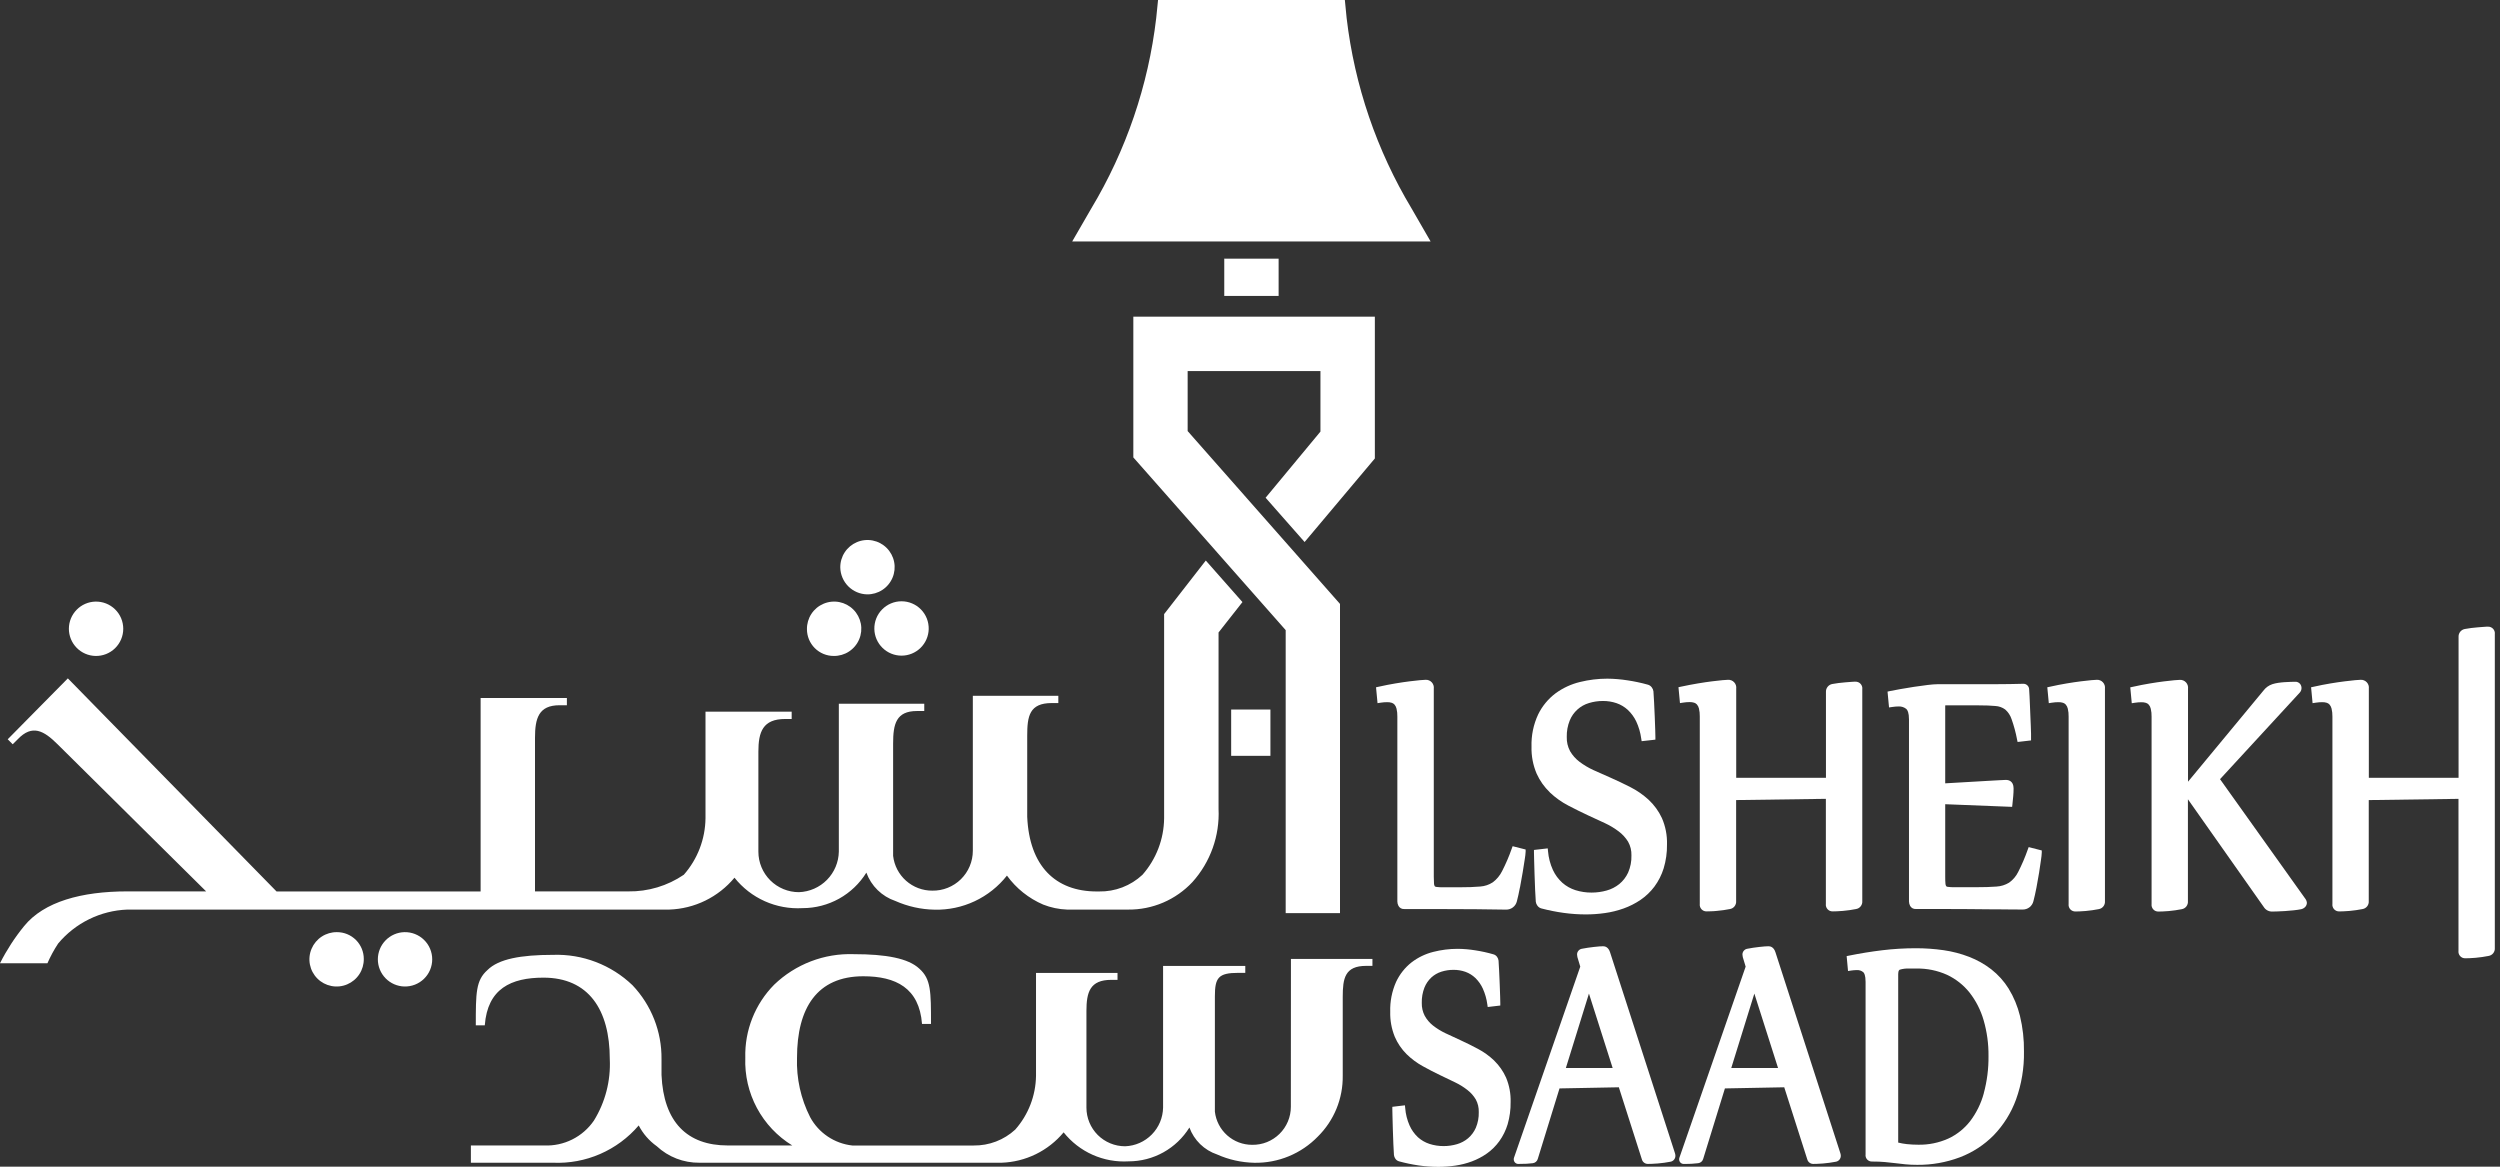 <svg width="150" height="70" viewBox="0 0 150 70" fill="none" xmlns="http://www.w3.org/2000/svg"><rect x="0" y="0" width="150" height="70" fill="#333333" stroke="none"/><g id="logo 1" clip-path="url(#clip0_240_2)"><g id="Group 1"><path id="Path 1" d="M77.451 66.41C77.451 66.713 77.39 67.012 77.273 67.291C77.156 67.57 76.984 67.823 76.768 68.035C76.552 68.247 76.296 68.414 76.015 68.527C75.734 68.639 75.434 68.694 75.131 68.689C74.579 68.691 74.045 68.489 73.632 68.122C73.219 67.755 72.956 67.249 72.893 66.7V59.78C72.893 58.661 73.1 58.371 74.302 58.371H74.717V57.956H69.785V66.456C69.774 67.061 69.532 67.639 69.108 68.07C68.684 68.502 68.111 68.755 67.506 68.776C67.201 68.776 66.899 68.717 66.618 68.6C66.336 68.484 66.08 68.313 65.864 68.098C65.649 67.882 65.478 67.626 65.362 67.344C65.245 67.063 65.186 66.761 65.186 66.456V60.656C65.186 59.537 65.393 58.791 66.678 58.791H67.051V58.376H62.161V64.55C62.144 65.74 61.702 66.885 60.913 67.777C60.236 68.4 59.347 68.741 58.427 68.73H51.137C50.609 68.672 50.104 68.487 49.664 68.191C49.223 67.895 48.861 67.497 48.609 67.03C48.049 65.928 47.778 64.702 47.821 63.466C47.821 60.482 49.021 58.576 51.799 58.576C53.747 58.576 55.156 59.276 55.321 61.435H55.86C55.86 59.487 55.86 58.742 55.16 58.12C54.497 57.499 53.171 57.25 51.223 57.25C50.347 57.22 49.474 57.366 48.656 57.679C47.838 57.993 47.09 58.466 46.458 59.073C45.886 59.649 45.437 60.336 45.138 61.091C44.839 61.846 44.696 62.653 44.718 63.465C44.679 64.513 44.919 65.553 45.414 66.478C45.909 67.403 46.642 68.18 47.536 68.728H43.669C41.224 68.728 39.815 67.319 39.691 64.501V63.548C39.709 61.9 39.085 60.31 37.951 59.115C37.319 58.508 36.571 58.034 35.752 57.721C34.934 57.407 34.061 57.261 33.185 57.291C31.237 57.291 29.911 57.54 29.248 58.203C28.548 58.825 28.548 59.57 28.548 61.518H29.087C29.252 59.318 30.662 58.659 32.609 58.659C35.303 58.659 36.587 60.565 36.587 63.548C36.649 64.845 36.317 66.131 35.634 67.236C35.304 67.718 34.857 68.107 34.335 68.368C33.813 68.629 33.233 68.753 32.65 68.728H28.253V69.764H33.184C34.154 69.806 35.121 69.626 36.012 69.238C36.902 68.85 37.693 68.265 38.323 67.526C38.578 68.02 38.948 68.446 39.401 68.769C40.097 69.419 41.017 69.775 41.97 69.764H60.089C60.804 69.74 61.506 69.566 62.149 69.252C62.791 68.938 63.36 68.491 63.818 67.941C64.281 68.523 64.877 68.985 65.555 69.287C66.234 69.59 66.976 69.725 67.718 69.681C68.448 69.681 69.167 69.495 69.805 69.14C70.443 68.784 70.98 68.272 71.365 67.651C71.503 68.027 71.723 68.368 72.01 68.648C72.297 68.927 72.643 69.139 73.023 69.267C73.728 69.582 74.488 69.751 75.26 69.767C75.969 69.779 76.674 69.646 77.329 69.375C77.985 69.104 78.578 68.702 79.072 68.192C79.553 67.716 79.933 67.148 80.19 66.521C80.446 65.895 80.573 65.223 80.564 64.546V59.817C80.564 58.698 80.689 57.952 81.973 57.952H82.346V57.538H77.456L77.451 66.41Z" fill="#fff"/><path id="Path 2" d="M89.646 63.63C89.355 63.353 89.028 63.117 88.672 62.93C88.322 62.744 87.972 62.568 87.618 62.407C87.304 62.267 87.003 62.128 86.718 61.989C86.456 61.864 86.208 61.711 85.979 61.532C85.778 61.373 85.611 61.176 85.486 60.953C85.361 60.712 85.299 60.443 85.307 60.171C85.299 59.86 85.353 59.551 85.464 59.261C85.556 59.029 85.697 58.821 85.879 58.65C86.052 58.492 86.256 58.374 86.479 58.303C86.716 58.228 86.963 58.19 87.211 58.191C87.457 58.189 87.701 58.23 87.933 58.312C88.153 58.393 88.354 58.518 88.523 58.68C88.71 58.863 88.861 59.078 88.97 59.316C89.104 59.616 89.195 59.933 89.239 60.259L89.263 60.42L89.425 60.401L89.869 60.349L90.018 60.332V60.181C90.018 60.139 90.018 60.008 90.009 59.789C90 59.57 89.995 59.327 89.983 59.057L89.974 58.845L89.948 58.26C89.937 57.993 89.925 57.787 89.913 57.641C89.904 57.559 89.874 57.481 89.826 57.415C89.773 57.339 89.696 57.284 89.607 57.26C89.252 57.157 88.891 57.077 88.525 57.021C88.171 56.963 87.812 56.932 87.453 56.93C86.961 56.93 86.471 56.992 85.995 57.114C85.523 57.232 85.081 57.446 84.695 57.741C84.298 58.053 83.98 58.455 83.766 58.912C83.516 59.476 83.395 60.089 83.414 60.705C83.4 61.218 83.493 61.729 83.686 62.205C83.853 62.594 84.093 62.948 84.393 63.247C84.683 63.532 85.01 63.776 85.367 63.972C85.717 64.165 86.067 64.348 86.421 64.516C86.729 64.663 87.026 64.806 87.313 64.945C87.574 65.07 87.821 65.223 88.048 65.402C88.249 65.557 88.419 65.749 88.548 65.968C88.673 66.199 88.734 66.459 88.726 66.722C88.736 67.046 88.675 67.369 88.55 67.668C88.444 67.91 88.285 68.124 88.085 68.296C87.89 68.46 87.663 68.58 87.419 68.651C87.159 68.727 86.89 68.766 86.619 68.765C86.328 68.767 86.039 68.722 85.762 68.632C85.507 68.548 85.272 68.412 85.073 68.232C84.861 68.032 84.691 67.792 84.573 67.526C84.429 67.198 84.341 66.848 84.313 66.491L84.296 66.319L84.124 66.339L83.689 66.391L83.54 66.409V66.559C83.54 66.601 83.54 66.742 83.549 66.982C83.558 67.222 83.562 67.482 83.571 67.782C83.58 68.082 83.589 68.365 83.602 68.648C83.615 68.931 83.625 69.148 83.637 69.3C83.646 69.382 83.676 69.459 83.724 69.526C83.777 69.603 83.855 69.657 83.945 69.681C84.331 69.787 84.722 69.868 85.118 69.926C85.511 69.983 85.908 70.012 86.305 70.012C86.644 70.011 86.983 69.986 87.319 69.937C87.66 69.888 87.996 69.802 88.319 69.682C88.638 69.562 88.941 69.402 89.219 69.206C89.504 69.003 89.755 68.754 89.96 68.47C90.182 68.16 90.35 67.816 90.46 67.451C90.584 67.019 90.644 66.572 90.637 66.123C90.651 65.621 90.558 65.122 90.365 64.659C90.195 64.279 89.955 63.934 89.657 63.643" fill="#fff"/><path id="Path 3" d="M96.602 57.133C96.502 56.822 96.302 56.775 96.188 56.775C96.139 56.775 96.062 56.775 95.958 56.785C95.854 56.795 95.746 56.803 95.627 56.818C95.508 56.833 95.389 56.848 95.264 56.865C95.139 56.882 95.021 56.903 94.924 56.924C94.839 56.935 94.761 56.978 94.706 57.044C94.65 57.109 94.621 57.193 94.624 57.279C94.626 57.33 94.633 57.38 94.645 57.429L94.816 57.998L90.843 69.454C90.83 69.489 90.824 69.525 90.825 69.562C90.825 69.601 90.833 69.64 90.849 69.675C90.864 69.711 90.888 69.743 90.917 69.769C90.946 69.794 90.981 69.814 91.018 69.825C91.055 69.837 91.094 69.84 91.133 69.835C91.305 69.835 91.459 69.832 91.595 69.825C91.731 69.818 91.855 69.807 91.966 69.792C92.036 69.784 92.101 69.756 92.155 69.71C92.208 69.665 92.247 69.605 92.266 69.537L93.571 65.305L97.13 65.237L98.512 69.561C98.533 69.641 98.58 69.711 98.646 69.76C98.712 69.81 98.792 69.836 98.874 69.835C98.922 69.835 98.999 69.835 99.106 69.83C99.213 69.825 99.331 69.82 99.459 69.809C99.587 69.798 99.716 69.784 99.85 69.766C99.984 69.748 100.107 69.729 100.215 69.706C100.304 69.694 100.386 69.649 100.443 69.579C100.5 69.51 100.529 69.421 100.524 69.331C100.521 69.275 100.51 69.219 100.49 69.166L96.602 57.133ZM93.952 64.08L95.337 59.615L96.759 64.08H93.952Z" fill="#fff"/><path id="Path 4" d="M106.526 57.133C106.426 56.822 106.226 56.775 106.112 56.775C106.063 56.775 105.986 56.775 105.882 56.785C105.778 56.795 105.67 56.803 105.551 56.818C105.432 56.833 105.313 56.848 105.187 56.865C105.061 56.882 104.944 56.903 104.847 56.924C104.762 56.935 104.684 56.978 104.629 57.044C104.573 57.109 104.544 57.193 104.547 57.279C104.549 57.33 104.556 57.38 104.568 57.429L104.739 57.998L100.767 69.454C100.754 69.489 100.748 69.525 100.749 69.562C100.749 69.601 100.757 69.64 100.773 69.675C100.788 69.711 100.812 69.743 100.841 69.769C100.87 69.794 100.904 69.814 100.942 69.825C100.979 69.837 101.018 69.84 101.057 69.835C101.229 69.835 101.383 69.835 101.519 69.825C101.655 69.815 101.781 69.807 101.89 69.792C101.96 69.784 102.025 69.756 102.079 69.71C102.132 69.665 102.171 69.605 102.19 69.537L103.495 65.305L107.054 65.237L108.436 69.561C108.457 69.64 108.504 69.71 108.569 69.76C108.635 69.81 108.715 69.836 108.797 69.835C108.845 69.835 108.922 69.835 109.029 69.83C109.136 69.825 109.254 69.82 109.382 69.809C109.51 69.798 109.639 69.784 109.773 69.766C109.907 69.748 110.03 69.729 110.138 69.706C110.227 69.694 110.309 69.649 110.366 69.579C110.423 69.51 110.452 69.421 110.447 69.331C110.444 69.275 110.433 69.219 110.413 69.166L106.526 57.133ZM103.876 64.08L105.261 59.615L106.683 64.08H103.876Z" fill="#fff"/><path id="Path 5" d="M120.522 59.323C120.244 58.876 119.89 58.482 119.476 58.158C119.072 57.846 118.624 57.595 118.148 57.411C117.653 57.22 117.138 57.086 116.612 57.011C116.063 56.933 115.509 56.894 114.955 56.894C114.28 56.894 113.605 56.934 112.935 57.015C112.275 57.095 111.606 57.203 110.948 57.336L110.799 57.366L110.813 57.517L110.865 58.083L110.881 58.262L111.059 58.234C111.177 58.215 111.296 58.206 111.416 58.205C111.555 58.197 111.693 58.244 111.799 58.334C111.85 58.379 111.935 58.516 111.935 58.916V69.261C111.927 69.315 111.931 69.37 111.946 69.422C111.962 69.475 111.988 69.523 112.024 69.564C112.06 69.605 112.105 69.638 112.155 69.66C112.204 69.682 112.258 69.693 112.313 69.692C112.622 69.692 112.878 69.702 113.094 69.723C113.31 69.744 113.525 69.766 113.721 69.79C113.917 69.814 114.121 69.837 114.321 69.858C114.557 69.881 114.794 69.892 115.031 69.891C115.904 69.899 116.771 69.746 117.588 69.439C118.355 69.149 119.051 68.696 119.626 68.111C120.215 67.499 120.669 66.771 120.961 65.973C121.292 65.052 121.454 64.078 121.438 63.099C121.448 62.375 121.367 61.654 121.197 60.95C121.056 60.375 120.828 59.825 120.519 59.32M119.028 65.599C118.864 66.204 118.586 66.771 118.208 67.271C117.859 67.719 117.408 68.078 116.893 68.317C116.329 68.569 115.717 68.694 115.1 68.683C114.87 68.683 114.641 68.671 114.412 68.647C114.237 68.628 114.063 68.597 113.892 68.555V58.445C113.892 58.217 113.97 58.188 113.992 58.179C114.169 58.127 114.354 58.104 114.539 58.112H114.984C115.616 58.101 116.243 58.229 116.82 58.488C117.346 58.734 117.808 59.098 118.171 59.552C118.556 60.045 118.843 60.608 119.016 61.209C119.219 61.908 119.318 62.633 119.31 63.361C119.319 64.117 119.223 64.87 119.025 65.599" fill="#fff"/><path id="Path 6" d="M33.286 54.575H40.156C40.906 54.55 41.643 54.367 42.317 54.038C42.992 53.708 43.589 53.239 44.069 52.662C44.554 53.272 45.178 53.756 45.89 54.074C46.601 54.392 47.378 54.534 48.156 54.488C48.922 54.488 49.676 54.292 50.346 53.92C51.015 53.547 51.578 53.009 51.982 52.358C52.126 52.754 52.357 53.112 52.658 53.406C52.959 53.7 53.322 53.923 53.721 54.058C54.461 54.387 55.259 54.565 56.069 54.58C56.903 54.601 57.73 54.427 58.484 54.072C59.239 53.717 59.901 53.191 60.417 52.536C60.971 53.301 61.722 53.902 62.591 54.275C63.049 54.455 63.534 54.557 64.026 54.575H67.678C68.402 54.584 69.121 54.441 69.787 54.157C70.453 53.872 71.052 53.452 71.547 52.923C72.626 51.722 73.189 50.145 73.113 48.532V41.032V37.948L74.547 36.125L72.347 33.632L69.847 36.846V49.097C69.834 50.347 69.373 51.55 68.547 52.488C67.841 53.148 66.905 53.507 65.938 53.488H65.807C63.329 53.488 61.763 51.966 61.633 49.01V44.14C61.633 42.966 61.764 42.183 63.111 42.183H63.5V41.748H58.37V51.048C58.37 51.366 58.306 51.68 58.183 51.973C58.06 52.266 57.88 52.531 57.653 52.754C57.427 52.976 57.158 53.151 56.863 53.269C56.568 53.387 56.253 53.444 55.935 53.439C55.355 53.441 54.796 53.229 54.362 52.844C53.929 52.459 53.653 51.928 53.587 51.352V44.618C53.587 43.444 53.761 42.661 55.021 42.661H55.456V42.226H50.33V51.096C50.319 51.731 50.064 52.337 49.619 52.79C49.174 53.243 48.572 53.508 47.938 53.53C47.618 53.531 47.301 53.468 47.006 53.346C46.71 53.224 46.441 53.045 46.215 52.819C45.989 52.593 45.809 52.324 45.687 52.028C45.565 51.733 45.502 51.416 45.503 51.096V45.096C45.503 43.922 45.764 43.139 47.111 43.139H47.5V42.702H42.33V49.093C42.316 50.343 41.855 51.546 41.03 52.484C40.048 53.153 38.884 53.502 37.696 53.484H32.1V44.27C32.1 43.097 32.317 42.314 33.578 42.314H34.013V41.879H28.837V53.488H16.593L4.071 40.702L0.463 44.357L0.763 44.657L1.063 44.357C1.933 43.444 2.629 43.836 3.455 44.657L12.368 53.483H7.637C4.898 53.483 2.637 54.099 1.446 55.566C0.885 56.254 0.4 57.002 0 57.795H2.846C3.026 57.383 3.241 56.987 3.489 56.611C3.999 56 4.632 55.504 5.346 55.153C6.061 54.802 6.841 54.605 7.636 54.575H33.286Z" fill="#fff"/><path id="Path 7" d="M20.218 55.929C19.894 55.925 19.575 56.017 19.304 56.195C19.032 56.372 18.82 56.627 18.694 56.926C18.567 57.224 18.533 57.554 18.595 57.873C18.658 58.191 18.813 58.484 19.043 58.713C19.272 58.943 19.565 59.098 19.883 59.16C20.202 59.223 20.532 59.189 20.83 59.062C21.129 58.936 21.384 58.724 21.561 58.452C21.739 58.181 21.831 57.862 21.827 57.538C21.828 57.327 21.786 57.117 21.706 56.922C21.625 56.726 21.506 56.549 21.357 56.399C21.207 56.25 21.03 56.131 20.834 56.05C20.639 55.97 20.429 55.928 20.218 55.929" fill="#fff"/><path id="scale_3" d="M24.262 55.929C23.837 55.94 23.432 56.116 23.135 56.421C22.838 56.725 22.671 57.134 22.671 57.559C22.671 57.985 22.838 58.394 23.135 58.698C23.432 59.003 23.837 59.179 24.262 59.19C24.48 59.195 24.696 59.157 24.898 59.078C25.101 58.998 25.286 58.879 25.441 58.727C25.597 58.575 25.721 58.394 25.805 58.193C25.89 57.992 25.933 57.777 25.933 57.559C25.933 57.342 25.89 57.127 25.805 56.926C25.721 56.725 25.597 56.544 25.441 56.392C25.286 56.24 25.101 56.121 24.898 56.041C24.696 55.962 24.48 55.924 24.262 55.929" fill="#fff"/><path id="scale_1" d="M52.026 35.662C52.35 35.666 52.669 35.574 52.94 35.396C53.212 35.219 53.424 34.964 53.55 34.665C53.677 34.367 53.711 34.037 53.649 33.718C53.586 33.4 53.431 33.107 53.201 32.878C52.972 32.648 52.679 32.493 52.361 32.43C52.042 32.368 51.712 32.402 51.414 32.529C51.115 32.655 50.86 32.867 50.683 33.139C50.505 33.41 50.413 33.729 50.417 34.053C50.426 34.477 50.598 34.881 50.898 35.181C51.198 35.481 51.602 35.653 52.026 35.662" fill="#fff"/><path id="scale_2" d="M52.461 37.748C52.471 38.173 52.648 38.578 52.953 38.875C53.257 39.172 53.666 39.339 54.092 39.339C54.517 39.339 54.926 39.172 55.23 38.875C55.535 38.578 55.712 38.173 55.722 37.748C55.727 37.531 55.689 37.314 55.61 37.111C55.53 36.909 55.411 36.724 55.259 36.569C55.107 36.413 54.925 36.289 54.725 36.205C54.525 36.12 54.309 36.077 54.092 36.077C53.874 36.077 53.658 36.12 53.458 36.205C53.258 36.289 53.076 36.413 52.924 36.569C52.772 36.724 52.653 36.909 52.573 37.111C52.494 37.314 52.456 37.531 52.461 37.748" fill="#fff"/><path id="Path 11" d="M50.026 39.357C50.35 39.361 50.669 39.269 50.94 39.091C51.212 38.914 51.424 38.659 51.55 38.36C51.677 38.062 51.711 37.732 51.649 37.413C51.586 37.095 51.431 36.802 51.201 36.573C50.972 36.343 50.679 36.188 50.361 36.125C50.042 36.063 49.712 36.097 49.414 36.224C49.115 36.35 48.86 36.562 48.683 36.834C48.505 37.105 48.413 37.424 48.417 37.748C48.416 37.959 48.458 38.169 48.538 38.364C48.619 38.56 48.738 38.737 48.887 38.887C49.037 39.036 49.214 39.155 49.41 39.236C49.605 39.316 49.815 39.358 50.026 39.357" fill="#fff"/><path id="Path 12" d="M91.2 53.242C91.259 52.931 91.314 52.627 91.363 52.33C91.412 52.033 91.454 51.771 91.487 51.543C91.513 51.397 91.53 51.249 91.538 51.1V50.97L91.407 50.937L90.915 50.812L90.758 50.772L90.704 50.919C90.542 51.383 90.348 51.834 90.124 52.271C89.993 52.534 89.802 52.763 89.567 52.939C89.341 53.087 89.081 53.174 88.812 53.192C88.482 53.222 88.056 53.237 87.545 53.237H86.571C86.443 53.239 86.314 53.232 86.187 53.216C86.15 53.215 86.115 53.201 86.087 53.177C86.058 53.13 86.042 53.077 86.041 53.022C86.032 52.927 86.027 52.789 86.027 52.611V41.32C86.036 41.252 86.03 41.182 86.009 41.116C85.988 41.05 85.953 40.99 85.906 40.939C85.859 40.888 85.802 40.848 85.738 40.822C85.674 40.796 85.605 40.785 85.536 40.788C85.488 40.788 85.377 40.795 85.205 40.81C85.033 40.825 84.832 40.849 84.584 40.879C84.336 40.909 84.048 40.952 83.73 41.005C83.412 41.058 83.064 41.125 82.713 41.205L82.562 41.237L82.576 41.385L82.635 42.009L82.652 42.19L82.839 42.161C82.971 42.14 83.105 42.13 83.239 42.13C83.328 42.129 83.417 42.141 83.503 42.167C83.568 42.187 83.627 42.225 83.672 42.276C83.731 42.347 83.772 42.43 83.792 42.52C83.829 42.675 83.845 42.835 83.841 42.994V54.089C83.842 54.18 83.865 54.27 83.908 54.351C83.941 54.413 83.991 54.464 84.052 54.498C84.113 54.532 84.183 54.547 84.253 54.542H85.886C86.915 54.542 87.795 54.546 88.526 54.553C89.257 54.56 89.868 54.568 90.36 54.577C90.51 54.581 90.656 54.534 90.775 54.443C90.894 54.352 90.978 54.223 91.013 54.077C91.076 53.837 91.136 53.562 91.195 53.25" fill="#fff"/><path id="Path 13" d="M92.994 47.549C93.323 47.859 93.693 48.123 94.094 48.332C94.494 48.541 94.894 48.74 95.283 48.921C95.631 49.08 95.967 49.235 96.29 49.386C96.585 49.522 96.864 49.69 97.123 49.886C97.348 50.054 97.539 50.264 97.686 50.503C97.827 50.754 97.896 51.039 97.886 51.327C97.896 51.681 97.828 52.033 97.686 52.358C97.564 52.623 97.383 52.858 97.157 53.043C96.933 53.223 96.675 53.355 96.399 53.431C96.106 53.513 95.803 53.555 95.499 53.555C95.169 53.557 94.842 53.508 94.527 53.41C94.238 53.318 93.972 53.168 93.744 52.969C93.504 52.754 93.311 52.492 93.175 52.2C93.013 51.844 92.913 51.464 92.881 51.074L92.864 50.902L92.685 50.923L92.193 50.979L92.038 50.997V51.147C92.038 51.193 92.041 51.346 92.048 51.605C92.055 51.864 92.063 52.152 92.073 52.469C92.082 52.788 92.094 53.101 92.108 53.408C92.122 53.715 92.135 53.949 92.148 54.108C92.16 54.194 92.194 54.276 92.248 54.345C92.307 54.426 92.393 54.484 92.49 54.508C92.925 54.622 93.367 54.71 93.813 54.772C94.257 54.834 94.704 54.865 95.152 54.865C95.534 54.865 95.916 54.838 96.294 54.784C96.677 54.731 97.053 54.638 97.417 54.508C97.775 54.38 98.115 54.208 98.43 53.995C98.749 53.777 99.031 53.509 99.263 53.2C99.509 52.867 99.698 52.495 99.82 52.1C99.96 51.634 100.027 51.15 100.02 50.664C100.035 50.121 99.931 49.581 99.714 49.083C99.521 48.668 99.249 48.295 98.914 47.983C98.584 47.681 98.214 47.425 97.814 47.223C97.421 47.023 97.02 46.832 96.624 46.657C96.27 46.505 95.93 46.354 95.603 46.204C95.307 46.068 95.026 45.901 94.766 45.704C94.54 45.533 94.349 45.318 94.206 45.073C94.065 44.811 93.996 44.516 94.006 44.218C93.998 43.879 94.058 43.542 94.185 43.227C94.287 42.977 94.443 42.754 94.643 42.573C94.843 42.392 95.081 42.258 95.34 42.182C95.61 42.1 95.89 42.058 96.172 42.059C96.451 42.056 96.729 42.101 96.993 42.19C97.242 42.276 97.47 42.413 97.665 42.59C97.876 42.788 98.048 43.023 98.173 43.284C98.324 43.609 98.425 43.954 98.473 44.309L98.499 44.471L98.668 44.452L99.168 44.396L99.324 44.378V44.228C99.324 44.182 99.324 44.04 99.314 43.804C99.304 43.568 99.298 43.304 99.285 43.012L99.275 42.789L99.246 42.149C99.232 41.862 99.219 41.638 99.206 41.479C99.194 41.392 99.16 41.311 99.106 41.242C99.048 41.162 98.963 41.104 98.867 41.079C98.466 40.967 98.059 40.881 97.647 40.82C97.247 40.757 96.844 40.724 96.439 40.72C95.886 40.72 95.334 40.787 94.797 40.92C94.27 41.047 93.773 41.277 93.336 41.597C92.893 41.93 92.535 42.363 92.291 42.861C92.008 43.466 91.871 44.129 91.891 44.797C91.876 45.352 91.98 45.905 92.197 46.416C92.387 46.839 92.657 47.221 92.991 47.541" fill="#fff"/><path id="Path 14" d="M111.363 54.542C111.475 54.524 111.576 54.464 111.645 54.374C111.714 54.285 111.747 54.172 111.737 54.059V41.354C111.745 41.296 111.74 41.237 111.722 41.182C111.705 41.126 111.676 41.075 111.636 41.032C111.597 40.988 111.549 40.954 111.495 40.932C111.441 40.909 111.383 40.899 111.325 40.901C111.27 40.901 111.185 40.901 111.07 40.913L110.709 40.941C110.575 40.953 110.441 40.966 110.309 40.982C110.177 40.998 110.042 41.018 109.932 41.041C109.822 41.062 109.723 41.123 109.654 41.212C109.585 41.301 109.55 41.412 109.557 41.524V46.669H104.173V41.32C104.182 41.252 104.176 41.182 104.155 41.116C104.134 41.05 104.099 40.99 104.052 40.939C104.005 40.888 103.948 40.848 103.884 40.822C103.82 40.796 103.751 40.785 103.682 40.788C103.634 40.788 103.523 40.795 103.351 40.81C103.179 40.825 102.978 40.849 102.73 40.879C102.482 40.909 102.194 40.952 101.876 41.005C101.558 41.058 101.209 41.125 100.859 41.2L100.708 41.233L100.722 41.381L100.781 42.005L100.798 42.186L100.985 42.157C101.117 42.136 101.251 42.125 101.385 42.125C101.474 42.124 101.563 42.136 101.649 42.162C101.714 42.182 101.773 42.22 101.818 42.271C101.877 42.342 101.918 42.425 101.938 42.514C101.974 42.669 101.991 42.829 101.987 42.988V54.23C101.979 54.288 101.984 54.347 102.002 54.403C102.019 54.458 102.048 54.51 102.088 54.553C102.127 54.596 102.176 54.63 102.229 54.653C102.283 54.675 102.342 54.685 102.4 54.683C102.454 54.683 102.536 54.681 102.647 54.677C102.759 54.677 102.88 54.666 103.012 54.654C103.144 54.642 103.276 54.627 103.412 54.608C103.548 54.589 103.678 54.567 103.794 54.543C103.906 54.525 104.007 54.465 104.076 54.375C104.145 54.285 104.178 54.173 104.168 54.06V48.004L109.552 47.93V54.23C109.544 54.288 109.549 54.347 109.567 54.403C109.584 54.458 109.613 54.51 109.653 54.553C109.692 54.596 109.741 54.63 109.794 54.653C109.848 54.675 109.907 54.685 109.965 54.683C110.019 54.683 110.101 54.683 110.213 54.677C110.325 54.671 110.445 54.666 110.577 54.654C110.709 54.642 110.841 54.627 110.977 54.608C111.113 54.589 111.243 54.567 111.359 54.543" fill="#fff"/><path id="Path 15" d="M121.877 50.866L121.72 50.826L121.666 50.973C121.505 51.434 121.312 51.884 121.09 52.319C120.965 52.575 120.777 52.795 120.544 52.96C120.316 53.099 120.057 53.179 119.79 53.194C119.468 53.22 119.043 53.233 118.526 53.233H117.257C117.129 53.235 117 53.228 116.873 53.212C116.836 53.211 116.801 53.197 116.773 53.173C116.744 53.126 116.728 53.073 116.727 53.018C116.717 52.923 116.713 52.785 116.713 52.607V48.253L120.563 48.405L120.728 48.411L120.746 48.254C120.766 48.079 120.782 47.914 120.795 47.761C120.809 47.607 120.815 47.453 120.815 47.304C120.815 46.831 120.469 46.794 120.363 46.794C120.316 46.794 120.187 46.799 119.979 46.812L119.461 46.841L119.178 46.857L118.006 46.925L116.713 47V42.58C116.713 42.48 116.713 42.41 116.713 42.356C116.713 42.344 116.715 42.332 116.719 42.321C116.778 42.321 116.854 42.321 116.955 42.321H118.687C119.112 42.321 119.461 42.334 119.727 42.36C119.937 42.372 120.139 42.444 120.309 42.567C120.486 42.721 120.618 42.92 120.692 43.142C120.834 43.54 120.945 43.949 121.023 44.365L121.055 44.518L121.216 44.5L121.708 44.443L121.863 44.425V44.275C121.863 44.244 121.863 44.163 121.863 44.032C121.863 43.901 121.855 43.746 121.848 43.564C121.841 43.382 121.833 43.185 121.823 42.972C121.813 42.759 121.805 42.553 121.798 42.35C121.791 42.147 121.784 41.95 121.773 41.778L121.748 41.357C121.747 41.312 121.736 41.268 121.718 41.227C121.699 41.186 121.673 41.149 121.64 41.119C121.607 41.088 121.569 41.064 121.527 41.048C121.485 41.033 121.44 41.025 121.395 41.027V41.027C121.101 41.035 120.832 41.04 120.595 41.044C120.358 41.048 120.121 41.05 119.895 41.05H116.314C116.098 41.054 115.882 41.07 115.668 41.097C115.401 41.128 115.123 41.166 114.834 41.211C114.545 41.256 114.27 41.302 114.01 41.348C113.743 41.394 113.54 41.432 113.401 41.463L113.252 41.496L113.266 41.643L113.325 42.267L113.342 42.447L113.528 42.419C113.66 42.398 113.794 42.388 113.928 42.387C114.09 42.381 114.248 42.433 114.374 42.534C114.449 42.596 114.539 42.758 114.539 43.172V54.088C114.54 54.179 114.563 54.269 114.606 54.349C114.639 54.411 114.689 54.462 114.75 54.496C114.811 54.53 114.881 54.545 114.951 54.54H116.584C117.095 54.54 117.585 54.542 118.054 54.546L119.372 54.558H119.672L120.487 54.566C120.82 54.57 121.11 54.572 121.355 54.572C121.504 54.576 121.65 54.528 121.769 54.437C121.887 54.346 121.97 54.217 122.005 54.072C122.068 53.833 122.128 53.562 122.187 53.258C122.246 52.954 122.299 52.658 122.346 52.358C122.393 52.058 122.43 51.809 122.46 51.588C122.483 51.445 122.499 51.301 122.506 51.157V51.027L122.375 50.994L121.877 50.866Z" fill="#fff"/><path id="Path 16" d="M125.812 40.788C125.764 40.788 125.653 40.795 125.481 40.81C125.309 40.825 125.108 40.849 124.86 40.879C124.612 40.909 124.324 40.952 124.006 41.005C123.688 41.058 123.34 41.125 122.989 41.205L122.838 41.237L122.852 41.385L122.911 42.009L122.928 42.19L123.115 42.161C123.247 42.14 123.381 42.13 123.515 42.13C123.604 42.129 123.693 42.141 123.779 42.167C123.844 42.187 123.903 42.225 123.948 42.276C124.007 42.347 124.048 42.43 124.068 42.52C124.105 42.675 124.121 42.834 124.117 42.994V54.236C124.109 54.294 124.114 54.353 124.132 54.409C124.149 54.464 124.178 54.516 124.218 54.559C124.257 54.602 124.306 54.636 124.359 54.658C124.413 54.681 124.472 54.691 124.53 54.689C124.584 54.689 124.667 54.689 124.777 54.683C124.887 54.677 125.01 54.672 125.141 54.66C125.272 54.648 125.405 54.633 125.541 54.613C125.677 54.593 125.807 54.572 125.923 54.548C126.035 54.53 126.136 54.47 126.205 54.38C126.274 54.291 126.307 54.178 126.297 54.065V41.32C126.306 41.252 126.3 41.182 126.279 41.116C126.258 41.05 126.223 40.99 126.176 40.939C126.129 40.888 126.072 40.848 126.008 40.822C125.944 40.796 125.875 40.785 125.806 40.788" fill="#fff"/><path id="Path 17" d="M133.202 46.75L137.991 41.55C138.057 41.475 138.092 41.379 138.091 41.28C138.091 41.191 138.061 41.105 138.006 41.035C137.97 40.991 137.924 40.957 137.871 40.934C137.819 40.912 137.763 40.902 137.706 40.906C137.645 40.906 137.559 40.906 137.449 40.912C137.339 40.918 137.219 40.921 137.09 40.929C136.961 40.937 136.825 40.95 136.695 40.97C136.575 40.987 136.457 41.014 136.342 41.05C136.127 41.121 135.94 41.257 135.805 41.438L131.281 46.903V41.324C131.29 41.255 131.284 41.186 131.263 41.12C131.242 41.054 131.207 40.994 131.16 40.943C131.113 40.892 131.056 40.852 130.992 40.826C130.928 40.8 130.859 40.788 130.79 40.792C130.742 40.792 130.631 40.799 130.459 40.814C130.287 40.829 130.086 40.853 129.838 40.883C129.59 40.913 129.302 40.956 128.984 41.009C128.666 41.062 128.318 41.129 127.967 41.209L127.816 41.241L127.83 41.389L127.889 42.013L127.906 42.194L128.093 42.165C128.225 42.144 128.359 42.134 128.493 42.134C128.582 42.133 128.671 42.145 128.757 42.171C128.822 42.191 128.881 42.229 128.926 42.28C128.985 42.351 129.026 42.434 129.046 42.524C129.083 42.679 129.099 42.839 129.095 42.998V54.24C129.087 54.298 129.092 54.357 129.11 54.412C129.127 54.468 129.156 54.519 129.196 54.562C129.235 54.606 129.283 54.64 129.337 54.662C129.391 54.685 129.449 54.695 129.507 54.693C129.561 54.693 129.644 54.693 129.754 54.687C129.864 54.681 129.987 54.676 130.119 54.664C130.251 54.652 130.383 54.637 130.519 54.617C130.655 54.597 130.785 54.576 130.901 54.552C131.013 54.534 131.114 54.474 131.183 54.384C131.252 54.294 131.285 54.182 131.275 54.069V47.956L135.823 54.415C135.876 54.502 135.951 54.574 136.04 54.623C136.13 54.672 136.231 54.696 136.333 54.693C136.38 54.693 136.475 54.693 136.618 54.687C136.761 54.681 136.918 54.676 137.098 54.664C137.278 54.652 137.45 54.637 137.627 54.618C137.804 54.599 137.96 54.576 138.073 54.552C138.165 54.531 138.248 54.484 138.313 54.416C138.378 54.347 138.414 54.255 138.413 54.16C138.407 54.089 138.383 54.02 138.344 53.96L133.202 46.75Z" fill="#fff"/><path id="Path 18" d="M149.282 37.6C149.227 37.6 149.142 37.6 149.027 37.612L148.666 37.64C148.532 37.652 148.399 37.665 148.266 37.681C148.133 37.697 147.999 37.717 147.889 37.74C147.778 37.76 147.679 37.821 147.609 37.91C147.54 37.999 147.506 38.111 147.514 38.223V46.668H142.13V41.32C142.139 41.252 142.133 41.182 142.112 41.116C142.091 41.05 142.056 40.99 142.009 40.939C141.962 40.888 141.905 40.848 141.841 40.822C141.777 40.796 141.708 40.785 141.639 40.788C141.591 40.788 141.48 40.795 141.308 40.81C141.136 40.825 140.935 40.849 140.687 40.88C140.439 40.911 140.151 40.952 139.833 41.005C139.515 41.058 139.167 41.125 138.816 41.205L138.665 41.237L138.679 41.385L138.738 42.009L138.755 42.19L138.942 42.161C139.074 42.14 139.208 42.13 139.342 42.13C139.431 42.129 139.52 42.141 139.606 42.167C139.671 42.187 139.73 42.225 139.775 42.276C139.833 42.347 139.875 42.43 139.895 42.52C139.931 42.674 139.948 42.832 139.945 42.99V54.232C139.937 54.29 139.942 54.349 139.96 54.404C139.977 54.46 140.006 54.511 140.046 54.554C140.085 54.598 140.133 54.632 140.187 54.654C140.241 54.677 140.299 54.687 140.357 54.685C140.411 54.685 140.494 54.685 140.604 54.679C140.714 54.673 140.837 54.668 140.969 54.656C141.101 54.644 141.233 54.629 141.369 54.609C141.505 54.589 141.635 54.568 141.751 54.544C141.863 54.526 141.964 54.466 142.033 54.376C142.102 54.286 142.135 54.174 142.125 54.061V48.005L147.509 47.931V57.044C147.501 57.102 147.506 57.161 147.524 57.217C147.541 57.272 147.57 57.324 147.61 57.367C147.649 57.41 147.698 57.444 147.751 57.467C147.805 57.489 147.864 57.499 147.922 57.497C147.976 57.497 148.058 57.497 148.17 57.491C148.282 57.485 148.402 57.48 148.534 57.468C148.666 57.456 148.798 57.441 148.934 57.421C149.07 57.401 149.2 57.38 149.315 57.356C149.427 57.338 149.528 57.278 149.597 57.188C149.667 57.099 149.699 56.986 149.689 56.873V38.053C149.697 37.995 149.692 37.936 149.674 37.881C149.657 37.825 149.628 37.774 149.589 37.731C149.549 37.687 149.501 37.653 149.447 37.631C149.393 37.608 149.335 37.598 149.277 37.6" fill="#fff"/><path id="Rectangle 1" d="M76.225 42.572H73.87V45.35H76.225V42.572Z" fill="#fff"/><path id="Path 19" d="M5.724 39.357C5.942 39.362 6.158 39.324 6.36 39.245C6.563 39.165 6.748 39.046 6.903 38.894C7.059 38.742 7.183 38.56 7.267 38.36C7.352 38.16 7.395 37.944 7.395 37.727C7.395 37.509 7.352 37.294 7.267 37.093C7.183 36.892 7.059 36.711 6.903 36.559C6.748 36.407 6.563 36.288 6.36 36.208C6.158 36.129 5.942 36.091 5.724 36.096C5.299 36.106 4.894 36.283 4.597 36.588C4.3 36.892 4.133 37.301 4.133 37.727C4.133 38.152 4.3 38.561 4.597 38.865C4.894 39.17 5.299 39.346 5.724 39.357" fill="#fff"/><path id="Path 20" d="M75.936 29.864L78.276 32.521L82.491 27.508V19H68V27.445L77.141 37.808V54.788H80.4V36.235L71.259 25.864V22.264H79.227V25.895L75.936 29.864Z" fill="#fff"/><path id="Path 21" d="M73.456 15.518V17.758H76.717V15.522L73.456 15.518Z" fill="#fff"/><path id="transslate" style="transform-box: fill-box; animation: translateX 2s linear infinite; transform-origin: center;" d="M84.698 12.514C82.602 9.024 81.272 5.128 80.798 1.084L80.691 0H69.483L69.373 1.084C68.899 5.128 67.569 9.024 65.473 12.514L64.331 14.489H85.837L84.698 12.514Z" fill="#fff"/></g></g><defs><clipPath id="clip0_240_2"><rect width="149.694" height="70" fill="white"/></clipPath></defs><style> @keyframes translateX { 0%, 100% { transform: translateX(2px); } 50% { transform: translateX(-2px); } }</style></svg>